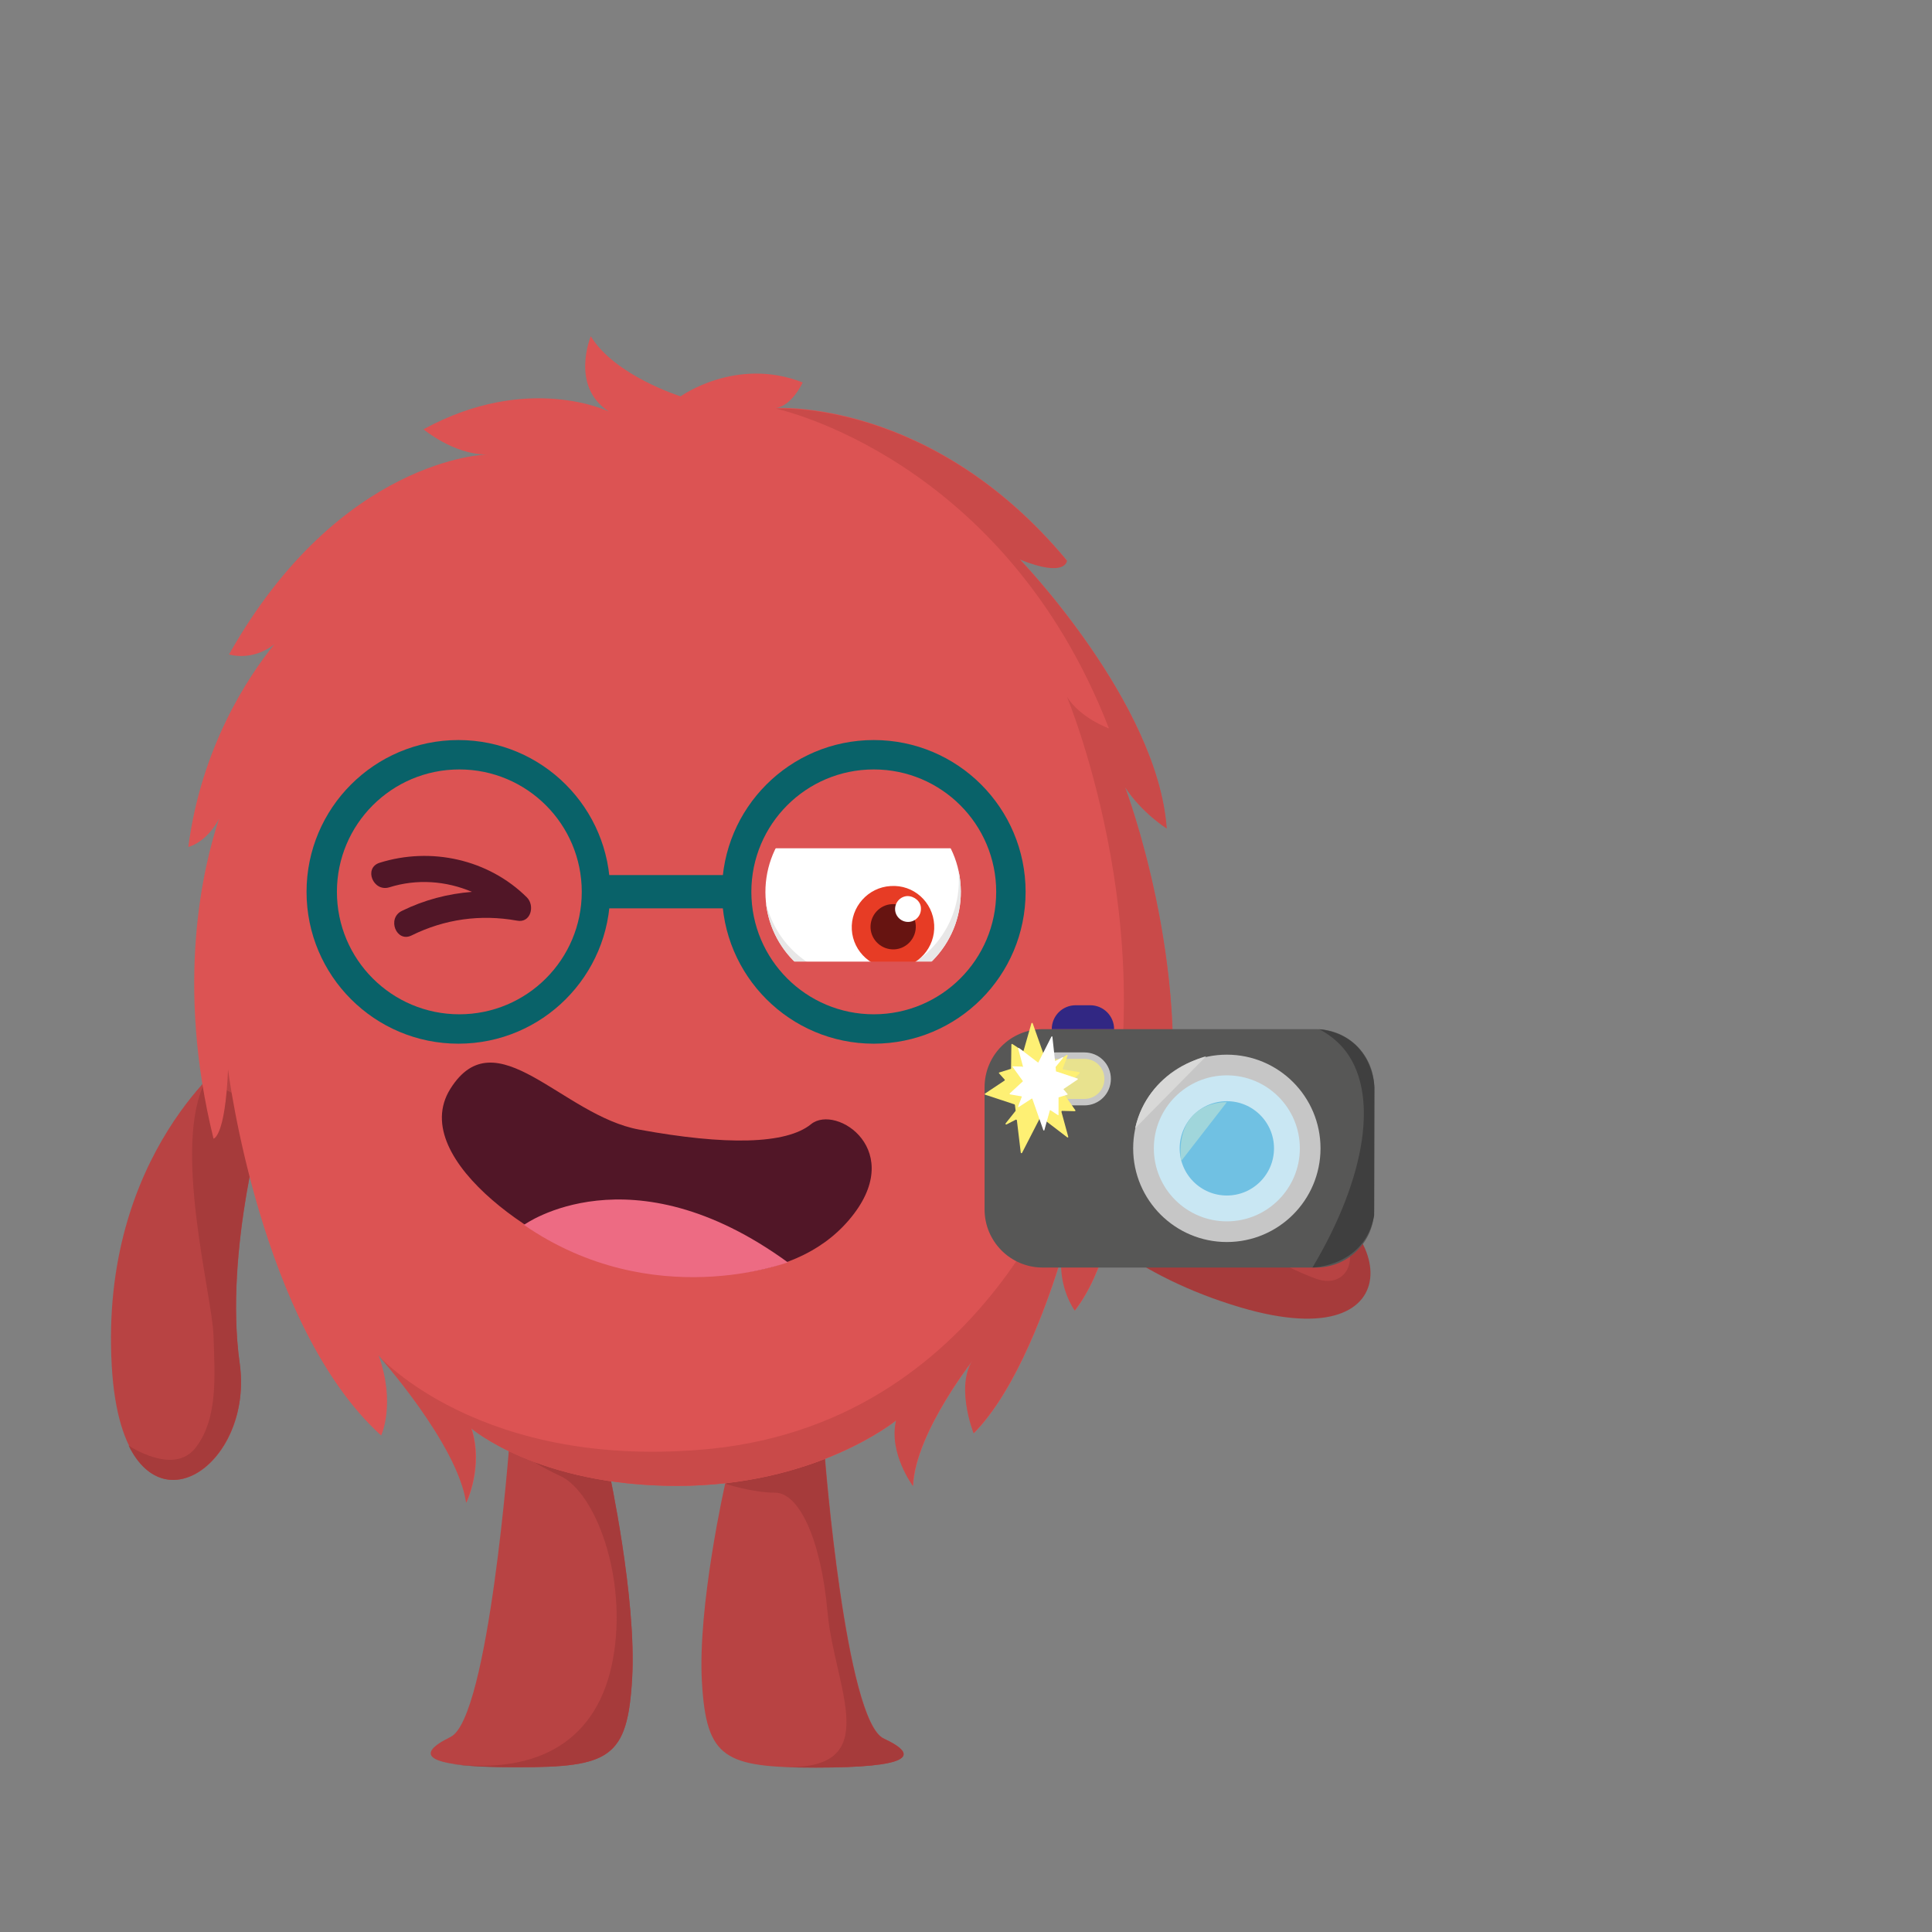 <?xml version="1.0" encoding="utf-8"?>
<!-- Generator: Adobe Illustrator 22.0.0, SVG Export Plug-In . SVG Version: 6.00 Build 0)  -->
<svg version="1.1" id="Capa_1" xmlns="http://www.w3.org/2000/svg" xmlns:xlink="http://www.w3.org/1999/xlink" x="0px" y="0px"
	 viewBox="0 0 598.1 598.1" style="enable-background:new 0 0 598.1 598.1;" xml:space="preserve">
<rect x="0" y="0" width="598.1" height="598.1" fill="#808080" stroke="none"/>
<style type="text/css">
	.st0{fill:#B84343;}
	.st1{fill:#A63B3B;}
	.st2{fill:#DC5353;}
	.st3{fill:#C94A49;}
	.st4{fill:#096269;}
	.st5{fill:#FFFFFF;}
	.st6{fill:#E8E7E7;}
	.st7{fill:#E73C25;}
	.st8{fill:#671411;}
	.st9{fill:#575756;}
	.st10{fill:#878787;stroke:#C6C6C6;stroke-width:8;stroke-miterlimit:10;}
	.st11{fill:#70C1E3;stroke:#C9E7F3;stroke-width:8;stroke-miterlimit:10;}
	.st12{fill:#E8E28E;stroke:#C6C6C6;stroke-width:2;stroke-miterlimit:10;}
	.st13{fill:#312783;}
	.st14{fill:#3F3F3F;}
	.st15{fill:#D8D8D7;}
	.st16{fill:#A0D6DB;}
	.st17{fill:#511627;}
	.st18{fill:#ED6B83;}
	.st19{fill:#FEF074;}
</style>
<path class="st0" d="M82.2,343.2l-10.1-16.6c0,0-41.3,30.3-37.5,96.3c3.3,58.2,44.6,34.5,39.6-0.8C69.3,386.7,82.2,343.2,82.2,343.2
	z"/>
<path class="st1" d="M74.2,422c-5-35.3,8-78.8,8-78.8l-18.5-8.7c-10.6,20,2,66.4,2.4,79c0.4,12.5,1.4,25.5-5.4,34.5
	c-6.8,9.1-20.9-0.5-20.9-0.5C51.7,471.8,78.2,450.7,74.2,422z"/>
<path class="st1" d="M396.5,367.1c34.9,7.3,43.3,54.2-12.6,37.6c-63.4-18.8-77.8-68-77.8-68l19-3.9
	C325,332.8,361.5,359.7,396.5,367.1z"/>
<path class="st0" d="M389.8,385.7c4.1,4.8,13,8.4,16.9,9.9c10.2,4.2,14.7-6.6,8.2-13.6c-4.8-5.2-12-9.2-20.6-11.3
	C383,367.8,382.9,377.6,389.8,385.7z"/>
<path class="st0" d="M157.7,446.8c0,0-6.4,85.1-18.2,90.9c-11.8,5.8-7.6,9.4,20.8,9.4c28.5,0,34-2.9,35.4-27.6
	c1.4-24.7-7.2-64.2-7.2-64.2L157.7,446.8z"/>
<path class="st0" d="M273.6,538.2c-11.8-5.6-18.2-87-18.2-87l-30.9,8.1c0,0-8.6,37.9-7.2,61.5c1.4,23.6,6.9,26.4,35.4,26.4
	S285.4,543.7,273.6,538.2z"/>
<path class="st1" d="M189.8,513.4c-4.5,25.1-22.6,35.9-49.7,32.7c4.4,0.7,11,1,20.2,1c28.5,0,34-2.9,35.4-27.6
	c1.4-24.7-7.2-64.2-7.2-64.2l-30.9-8.5c0,0,5,5.1,15.8,10.1C184.3,461.9,194.3,488.3,189.8,513.4z"/>
<path class="st1" d="M256.2,499.2c2.1,23.4,18.1,49-13.9,47.8l0,0c3.1,0.2,6.5,0.2,10.4,0.2c28.5,0,32.7-3.5,20.8-9
	c-11.8-5.6-18.2-87-18.2-87l-30.9,8.1c0,0,8.5,2.8,15.6,2.8S254.1,475.8,256.2,499.2z"/>
<path class="st2" d="M348.2,243.5c5.2,8,12.9,12.8,12.9,12.8c-2.8-39-45.5-83.3-45.5-83.3c14.3,5.8,14.6,0.4,14.6,0.4
	c-41.7-50.2-90.1-47.1-90.1-47.1c5-0.5,8.4-7.9,8.4-7.9c-20.6-8.1-37.8,4.3-37.8,4.3s-20.4-6.4-27.8-18.6c0,0-6.5,15.5,5.6,23.3
	c0,0-25-12.2-57.4,5.5c0,0,9.3,7.8,19.5,7.8c0,0-45.4,1.1-79.7,61.9c0,0,7,2.3,14-3.1c-8.2,10.1-22.6,31.9-26.6,62.7
	c0,0,5.5-1.2,9.5-8.7c-4.9,14.8-13.6,50.8-1.7,99c0,0,3.6-0.4,4.5-21.4c0,0,9.9,79.3,47.4,113.3c0,0,4.6-9.9-0.8-24.8
	c0,0,24.5,27.3,27.2,45.6c0,0,5.4-11.1,1.6-23c0,0,20.6,17.8,63.7,17.8s67.8-20.3,67.8-20.3c-2.4,10.1,5.2,20.3,5.2,20.3
	c0.7-16.8,19.6-40.3,19.6-40.3c-7.2,7.8-0.8,24-0.8,24c13.5-13.7,22.9-40.6,27.2-54.5c-0.9,9.7,4.1,16.5,4.1,16.5
	c18.1-23.3,17.2-79.7,17.2-79.7c1.2,14,11.3,25.8,11.3,25.8C369.4,299.4,348.2,243.5,348.2,243.5z"/>
<path class="st3" d="M117.1,419.6c0,0,24.5,27.3,27.2,45.6c0,0,5.4-11.1,1.6-23c0,0,20.6,17.8,63.7,17.8s67.8-20.3,67.8-20.3
	c-2.4,10.1,5.2,20.3,5.2,20.3c0.7-16.8,19.6-40.3,19.6-40.3c-7.2,7.8-0.8,24-0.8,24c13.5-13.7,22.9-40.6,27.2-54.5
	c-0.9,9.7,4.1,16.5,4.1,16.5c18.1-23.3,17.2-79.7,17.2-79.7c1.2,14,11.3,25.8,11.3,25.8c8.3-52.3-12.9-108.1-12.9-108.1
	c5.2,8,12.9,12.8,12.9,12.8c-2.8-39-45.5-83.3-45.5-83.3c14.3,5.8,14.6,0.4,14.6,0.4c-41.7-50.2-90.1-47.1-90.1-47.1
	s70.5,14.9,103.1,99c0,0-8.9-3.2-13-9.8c0,0,33.1,79.5,8.6,153.5c0,0-6-7.5-4.8-17.8c0,0-25.6,88-113.9,97.1
	C149,455.6,117.1,419.6,117.1,419.6z"/>
<circle class="st4" cx="141.9" cy="276.1" r="47"/>
<circle class="st2" cx="142.2" cy="276.1" r="37.9"/>
<circle class="st4" cx="270.5" cy="276.1" r="47"/>
<circle class="st2" cx="270.5" cy="276.1" r="37.9"/>
<rect x="184.7" y="270.9" class="st4" width="45.2" height="10.3"/>
<g>
	<path class="st5" d="M297.4,274.4c0.9,16.7-11.8,31-28.5,31.9c-16.7,0.9-31-11.8-31.9-28.5c-0.9-16.7,11.8-31,28.5-31.9
		C282.2,245,296.5,257.7,297.4,274.4z"/>
	<path class="st6" d="M297.4,274.4c-0.1-1.7-0.3-3.3-0.7-4.9c0.1,0.4,0.1,0.9,0.1,1.4c0.9,16.7-11.8,31-28.5,31.9
		c-15,0.9-28-9.4-31.2-23.5c1.6,16,15.6,28,31.8,27C285.6,305.3,298.4,291,297.4,274.4z"/>
	<path class="st7" d="M289.2,286.3c0.4,7-5,13.1-12,13.5c-7,0.4-13.1-5-13.5-12c-0.4-7,5-13.1,12-13.5
		C282.8,273.8,288.8,279.2,289.2,286.3z"/>
	<path class="st8" d="M283.5,286.5c0.2,3.9-2.8,7.2-6.6,7.4c-3.9,0.2-7.2-2.8-7.4-6.6c-0.2-3.9,2.8-7.2,6.6-7.4
		C280,279.7,283.3,282.7,283.5,286.5z"/>
	<path class="st5" d="M285.1,281.2c0.1,2.2-1.6,4.1-3.8,4.2s-4.1-1.6-4.2-3.8c-0.1-2.2,1.6-4.1,3.8-4.2
		C283.1,277.4,285.1,279.1,285.1,281.2z"/>
</g>
<g>
	<path class="st9" d="M407.4,392.4h-84.6c-10,0-18-8.1-18-18v-37.8c0-10,8.1-18,18-18h84.6c10,0,18,8.1,18,18v37.8
		C425.5,384.3,417.4,392.4,407.4,392.4z"/>
	<circle class="st10" cx="379.8" cy="355.5" r="25"/>
	<circle class="st11" cx="379.8" cy="355.5" r="18.6"/>
	<path class="st12" d="M335.7,341.2h-8.9c-4,0-7.2-3.2-7.2-7.2l0,0c0-4,3.2-7.2,7.2-7.2h8.9c4,0,7.2,3.2,7.2,7.2l0,0
		C342.9,338,339.7,341.2,335.7,341.2z"/>
	<path class="st13" d="M344.9,318.6h-19.3l0,0c0-4.1,3.3-7.4,7.4-7.4h4.5C341.6,311.2,344.9,314.5,344.9,318.6L344.9,318.6z"/>
	<path class="st14" d="M408.4,318.6c3.2,1.7,5.5,3.7,7.3,5.7c11.7,13.6,7.1,40.5-9.4,68.1c0,0,16.2-0.3,19.1-16.1l0.1-39.7
		C425.5,336.6,425.2,320.6,408.4,318.6z"/>
	<path class="st15" d="M373.4,327c0,0-18,4.2-22,22.3L373.4,327z"/>
	<path class="st15" d="M362.4,315.5"/>
	<path class="st16" d="M379.8,341.2c0,0-16-0.8-14.2,18.3L379.8,341.2z"/>
</g>
<g>
	<path class="st17" d="M197.9,349.7c26.7,4.9,45.5,4.6,53.2-1.7c7.8-6.3,30,8.3,11.7,29.7s-52.2,18.1-72,14.3
		c-20-3.8-65.3-32.6-51.4-54.9C153.5,314.6,174.1,345.4,197.9,349.7z"/>
	<path class="st18" d="M162.2,379.2c0,0,32.9-23.9,81.7,11.6C243.9,390.7,202.2,406.8,162.2,379.2z"/>
</g>
<path class="st17" d="M163.1,277.8c-11.9-11.8-29.7-15.7-45.6-10.7c-5,1.6-2,9.1,3,7.6c8.6-2.7,17.6-2,25.6,1.4
	c-7.5,0.6-14.8,2.5-21.7,5.9c-4.7,2.3-1.7,9.9,3,7.6c10.3-5.1,21.4-6.6,32.6-4.6C164.3,285.9,165.7,280.4,163.1,277.8z"/>
<path class="st2" d="M297.5,262.6c-3.4-11.7-15.3-20.3-29.4-20.3c-14.2,0-26,8.6-29.4,20.3H297.5z"/>
<path class="st2" d="M243.9,297.7c3.2,6.3,14.4,11,27.6,11s24.4-4.7,27.6-11H243.9z"/>
<path class="st19" d="M328.6,344.2l2.1,7.7c0.1,0.2-0.2,0.3-0.3,0.2l-8.1-6.2c-0.1-0.1-0.2,0-0.3,0.1l-5.6,10.9
	c-0.1,0.2-0.4,0.1-0.4-0.1l-1.2-10c0-0.1-0.2-0.2-0.3-0.2l-2.9,1.5c-0.2,0.1-0.4-0.1-0.3-0.3l3.1-3.9c0,0,0-0.1,0-0.2l-0.2-1.6
	c0-0.1-0.1-0.1-0.1-0.2l-9.1-3c-0.2-0.1-0.2-0.3,0-0.4l6-4c0.1-0.1,0.1-0.2,0-0.3l-1.7-1.9c-0.1-0.1-0.1-0.3,0.1-0.3l3.5-1.1
	c0.1,0,0.1-0.1,0.1-0.2l0.1-7.3c0-0.2,0.2-0.3,0.3-0.2l3.2,2.1c0.1,0.1,0.3,0,0.3-0.1l2.4-8.4c0.1-0.2,0.3-0.2,0.4,0l4.7,13.3
	c0,0.1,0.2,0.2,0.3,0.1l5.5-3.6c0.2-0.1,0.4,0.1,0.3,0.2l-1.5,4c0,0.1,0,0.3,0.2,0.3l4.9,0.8c0.2,0,0.2,0.2,0.1,0.4l-5.5,5.1
	c-0.1,0.1-0.1,0.2,0,0.3l4.2,6c0.1,0.1,0,0.3-0.2,0.3l-4-0.1C328.7,344,328.6,344.1,328.6,344.2z"/>
<path class="st5" d="M316.7,330.2l-1.5-5.6c0-0.1,0.1-0.2,0.2-0.2l5.9,4.5c0.1,0.1,0.2,0,0.2-0.1l4-7.9c0.1-0.1,0.3-0.1,0.3,0.1
	l0.8,7.3c0,0.1,0.1,0.2,0.2,0.1l2.1-1.1c0.1-0.1,0.3,0.1,0.2,0.2l-2.3,2.8c0,0,0,0.1,0,0.1l0.1,1.2c0,0.1,0,0.1,0.1,0.1l6.6,2.2
	c0.1,0,0.1,0.2,0,0.3l-4.3,2.9c-0.1,0.1-0.1,0.2,0,0.2l1.2,1.4c0.1,0.1,0,0.2-0.1,0.2l-2.6,0.8c-0.1,0-0.1,0.1-0.1,0.1l0,5.3
	c0,0.1-0.1,0.2-0.2,0.1l-2.3-1.5c-0.1-0.1-0.2,0-0.2,0.1l-1.7,6.1c0,0.1-0.2,0.1-0.3,0l-3.4-9.7c0-0.1-0.1-0.1-0.2-0.1l-4,2.6
	c-0.1,0.1-0.3,0-0.2-0.2l1.1-2.9c0-0.1,0-0.2-0.1-0.2l-3.5-0.6c-0.1,0-0.2-0.2-0.1-0.3l4-3.7c0.1-0.1,0.1-0.1,0-0.2l-3.1-4.3
	c-0.1-0.1,0-0.2,0.1-0.2l2.9,0.1C316.6,330.4,316.7,330.3,316.7,330.2z"/>
</svg>
